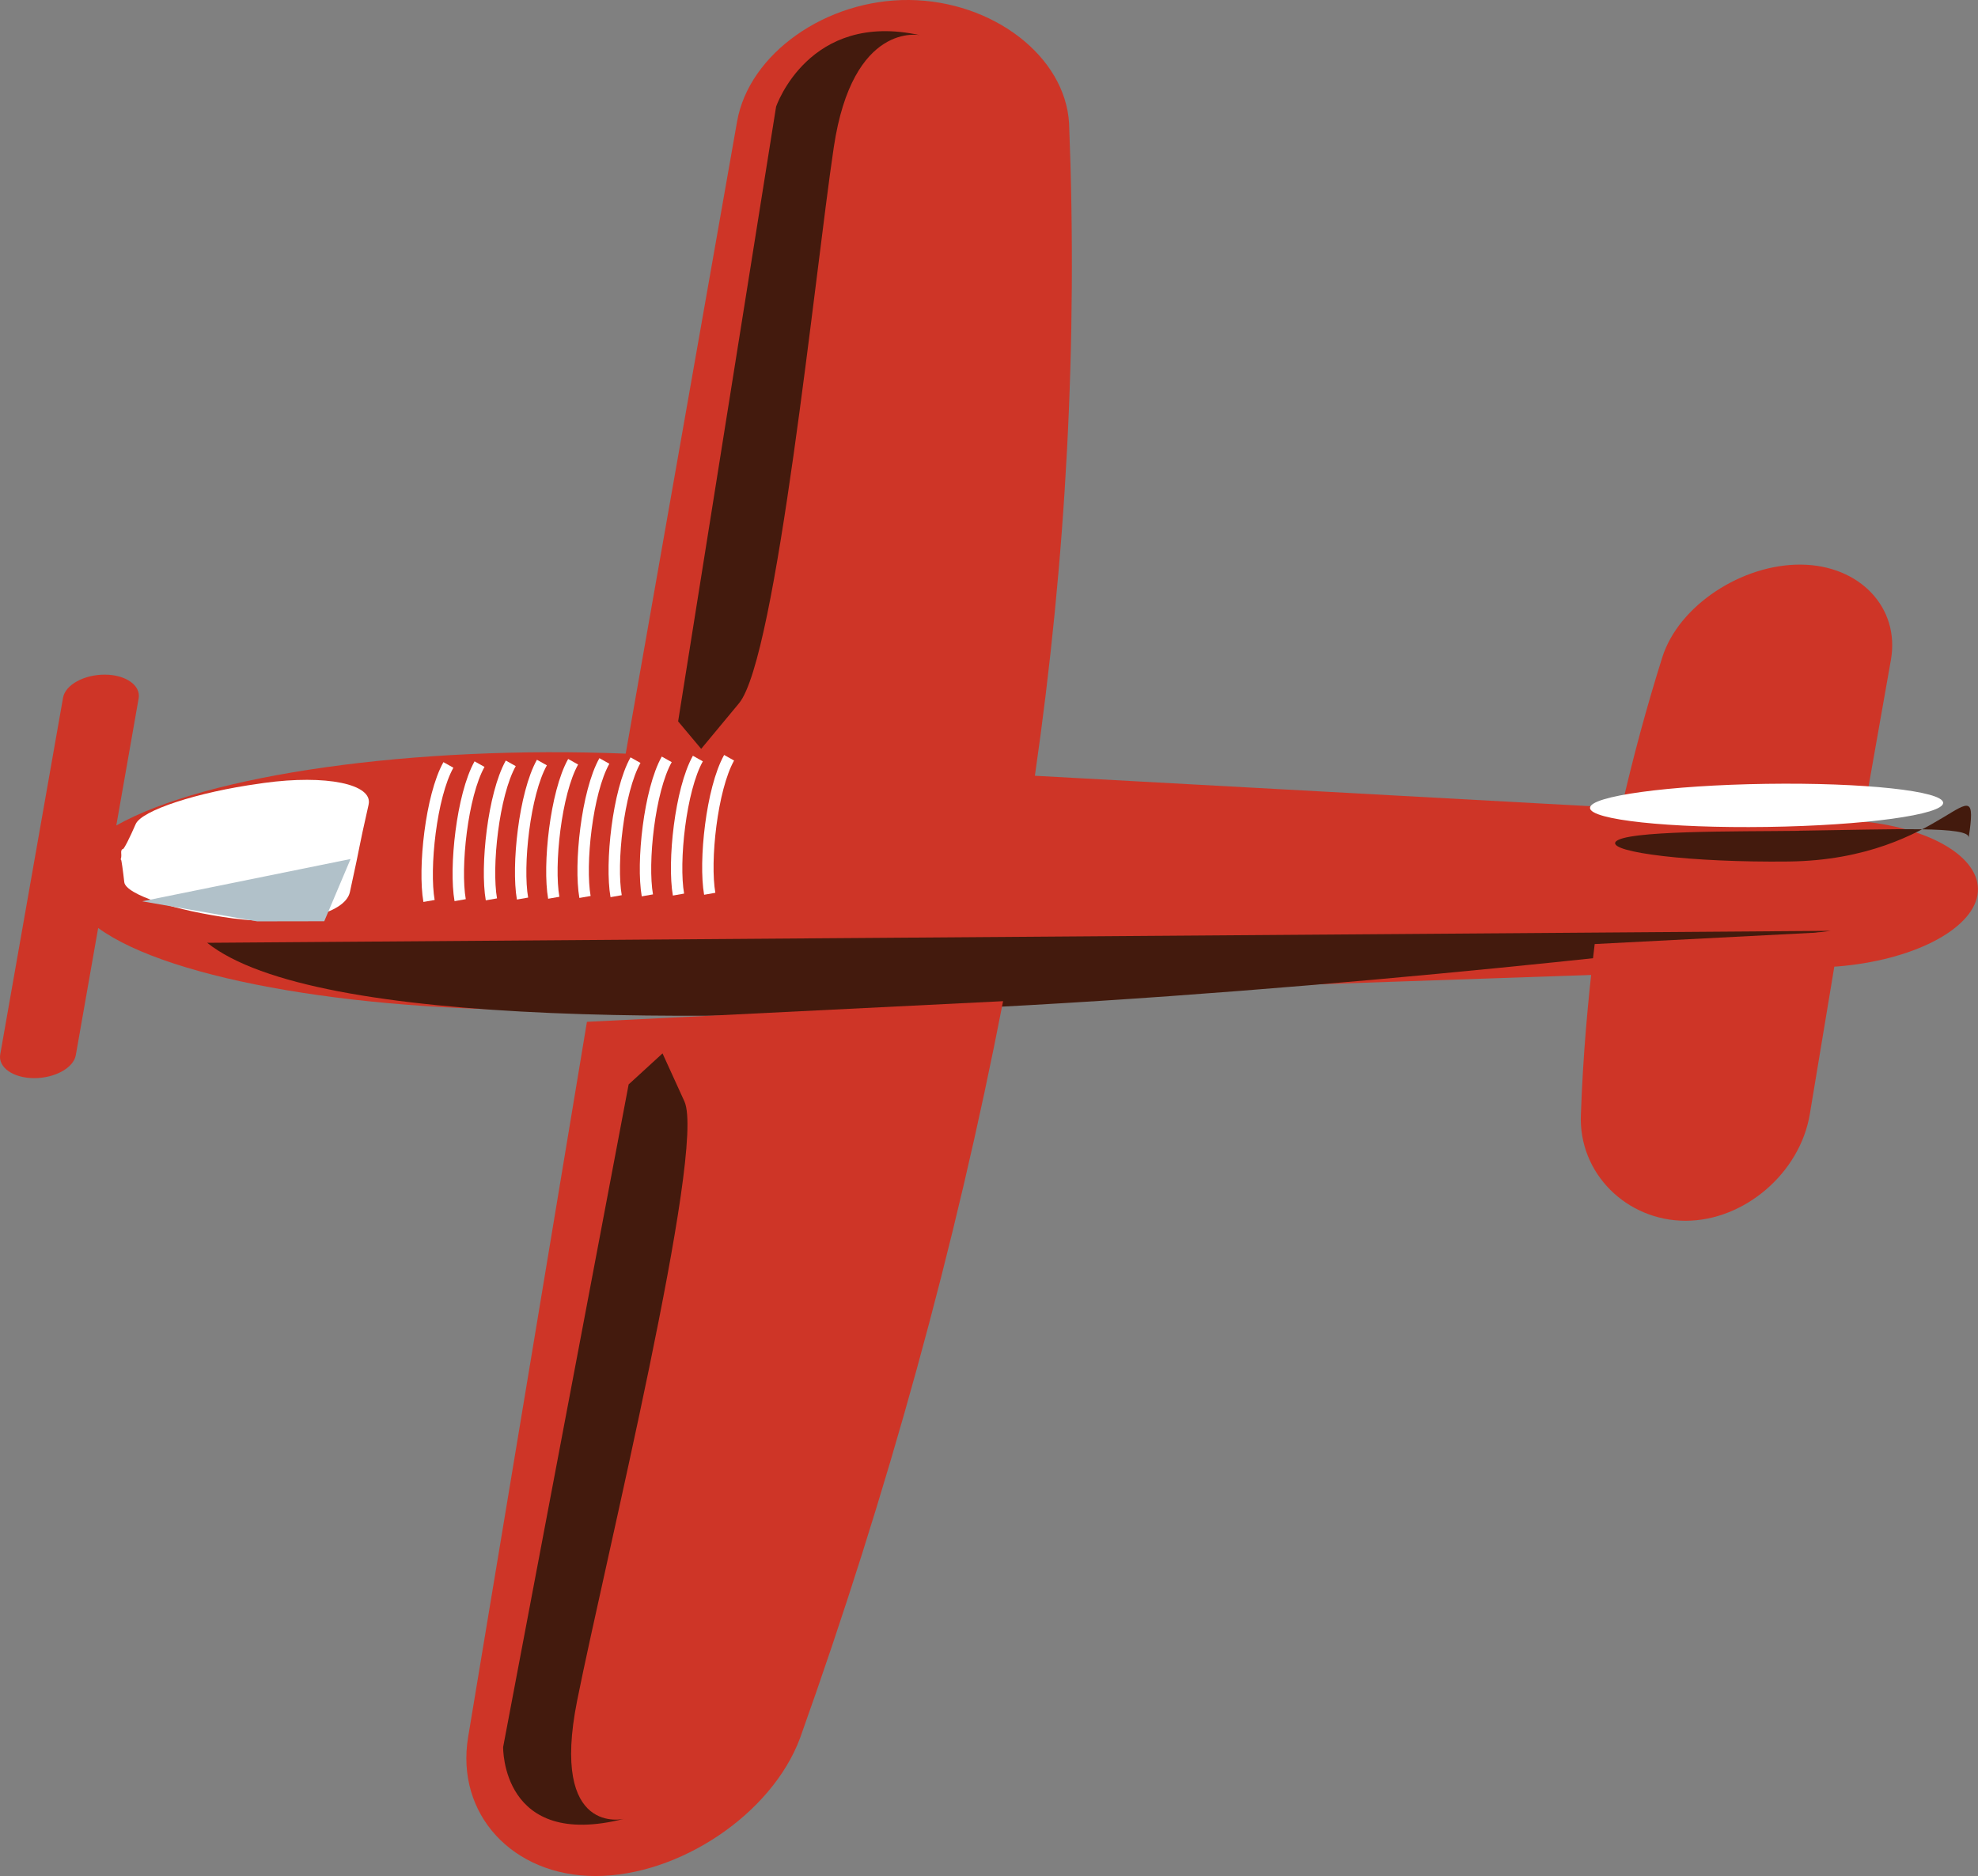 <?xml version="1.0" encoding="UTF-8"?><svg id="Layer_1" xmlns="http://www.w3.org/2000/svg" viewBox="0 0 173.49 164.54"><rect x="0" y="0" width="173.49" height="164.54" fill="#808080" stroke="none"/><defs><style>.cls-1{fill:#ce3527;}.cls-2{fill:#431a0d;}.cls-3{fill:#5d9a99;}.cls-4{fill:#fff;}.cls-5{fill:#b1c1c9;}.cls-6{fill:none;stroke:#fff;stroke-miterlimit:10;}</style></defs><path class="cls-1" d="M161.11,84.77c6.63-.53,11.79-3.2,12.33-6.25s-3.67-5.82-10.09-6.48l2.5-14.16c.81-4.57-2.72-8.31-7.88-8.36s-10.73,3.57-12.17,8.13c-1.38,4.38-2.57,8.79-3.58,13.21l-51.45-2.82c2.75-19.01,3.76-38.05,3-57.2C93.44,4.91,87.04,.07,79.75,0c-7.29-.07-14.05,4.7-15.1,10.65l-9.77,55.45c-18.49-.74-36.73,1.81-44.68,6.3l1.96-11.15c.2-1.13-1.12-2.07-2.95-2.08s-3.48,.89-3.68,2.02L.02,92.48c-.2,1.13,1.12,2.07,2.95,2.08s3.48-.89,3.68-2.02l1.96-11.15c6.35,4.63,23.62,7.54,42.31,7.16"/><line class="cls-3" x1="87.55" y1="85.42" x2="139.87" y2="82.8"/><path class="cls-2" d="M18.17,82.69l142.41-1.05s-123.58,16.04-142.41,1.05Z"/><path class="cls-4" d="M32.33,70.56c.4-1.79-3.73-2.64-9.18-1.89l-.4,.06c-5.45,.75-10.33,2.35-10.85,3.55s-1.02,2.19-1.12,2.19-.17,.15-.15,.34,.01,.4-.02,.47-.02,.13,.01,.13,.16,.88,.28,1.96,4.44,2.51,9.61,3.19,9.75-.37,10.18-2.32,.8-3.74,.84-3.98,.39-1.9,.8-3.69Z"/><path class="cls-2" d="M59.48,63.26l8.59-53.9s2.86-8.44,12.64-6.27c0,0-5.92-1.28-7.58,9.83-1.66,11.11-5,44.75-8.31,48.76l-3.32,4-2.03-2.42Z"/><polygon class="cls-5" points="12.47 79.05 30.75 75.34 28.44 80.8 22.56 80.81 12.47 79.05"/><ellipse class="cls-4" cx="154.95" cy="70.64" rx="15.49" ry="1.89" transform="translate(-1.01 2.25) rotate(-.83)"/><path class="cls-2" d="M157.79,72.86c8.55-.12,15.04-.42,14.88,.62,1.11-7.3-1.92,1.91-15.78,2.08-8.55,.1-15.74-.8-15.2-1.7,.63-1.05,10.87-.92,16.1-.99Z"/><path class="cls-1" d="M51.48,89.62l-10.42,62.73c-1.12,6.74,3.89,12.2,11.18,12.19,7.3,0,15.43-5.4,17.93-12.09,7.72-21.62,13.64-43.14,17.81-64.64"/><path class="cls-1" d="M139.87,82.8c-.61,5-1.04,10-1.21,14.96-.22,5.16,4.02,9.31,9.18,9.31,5.16,0,10.04-4.19,10.9-9.36l2.66-16.02"/><path class="cls-2" d="M55.14,95.1l-11.01,58.13s-.17,9.04,10.62,6.29c0,0-6.52,1.63-4.13-10.36,2.39-11.99,11.33-48.35,9.41-52.56l-1.92-4.21-2.96,2.71Z"/><g><path class="cls-6" d="M37.63,79.02c-.5-2.85,.17-9.2,1.7-11.93"/><path class="cls-6" d="M40.36,78.95c-.5-2.85,.17-9.2,1.7-11.93"/><path class="cls-6" d="M43.1,78.88c-.5-2.85,.17-9.2,1.7-11.93"/><path class="cls-6" d="M45.83,78.81c-.5-2.85,.17-9.2,1.7-11.93"/><path class="cls-6" d="M48.57,78.74c-.5-2.85,.17-9.2,1.7-11.93"/><path class="cls-6" d="M51.31,78.67c-.5-2.85,.17-9.2,1.7-11.93"/><path class="cls-6" d="M54.04,78.6c-.5-2.85,.17-9.2,1.7-11.93"/><path class="cls-6" d="M56.78,78.53c-.5-2.85,.17-9.2,1.7-11.93"/><path class="cls-6" d="M59.51,78.46c-.5-2.85,.17-9.2,1.7-11.93"/><path class="cls-6" d="M62.25,78.39c-.5-2.85,.17-9.2,1.7-11.93"/></g></svg>